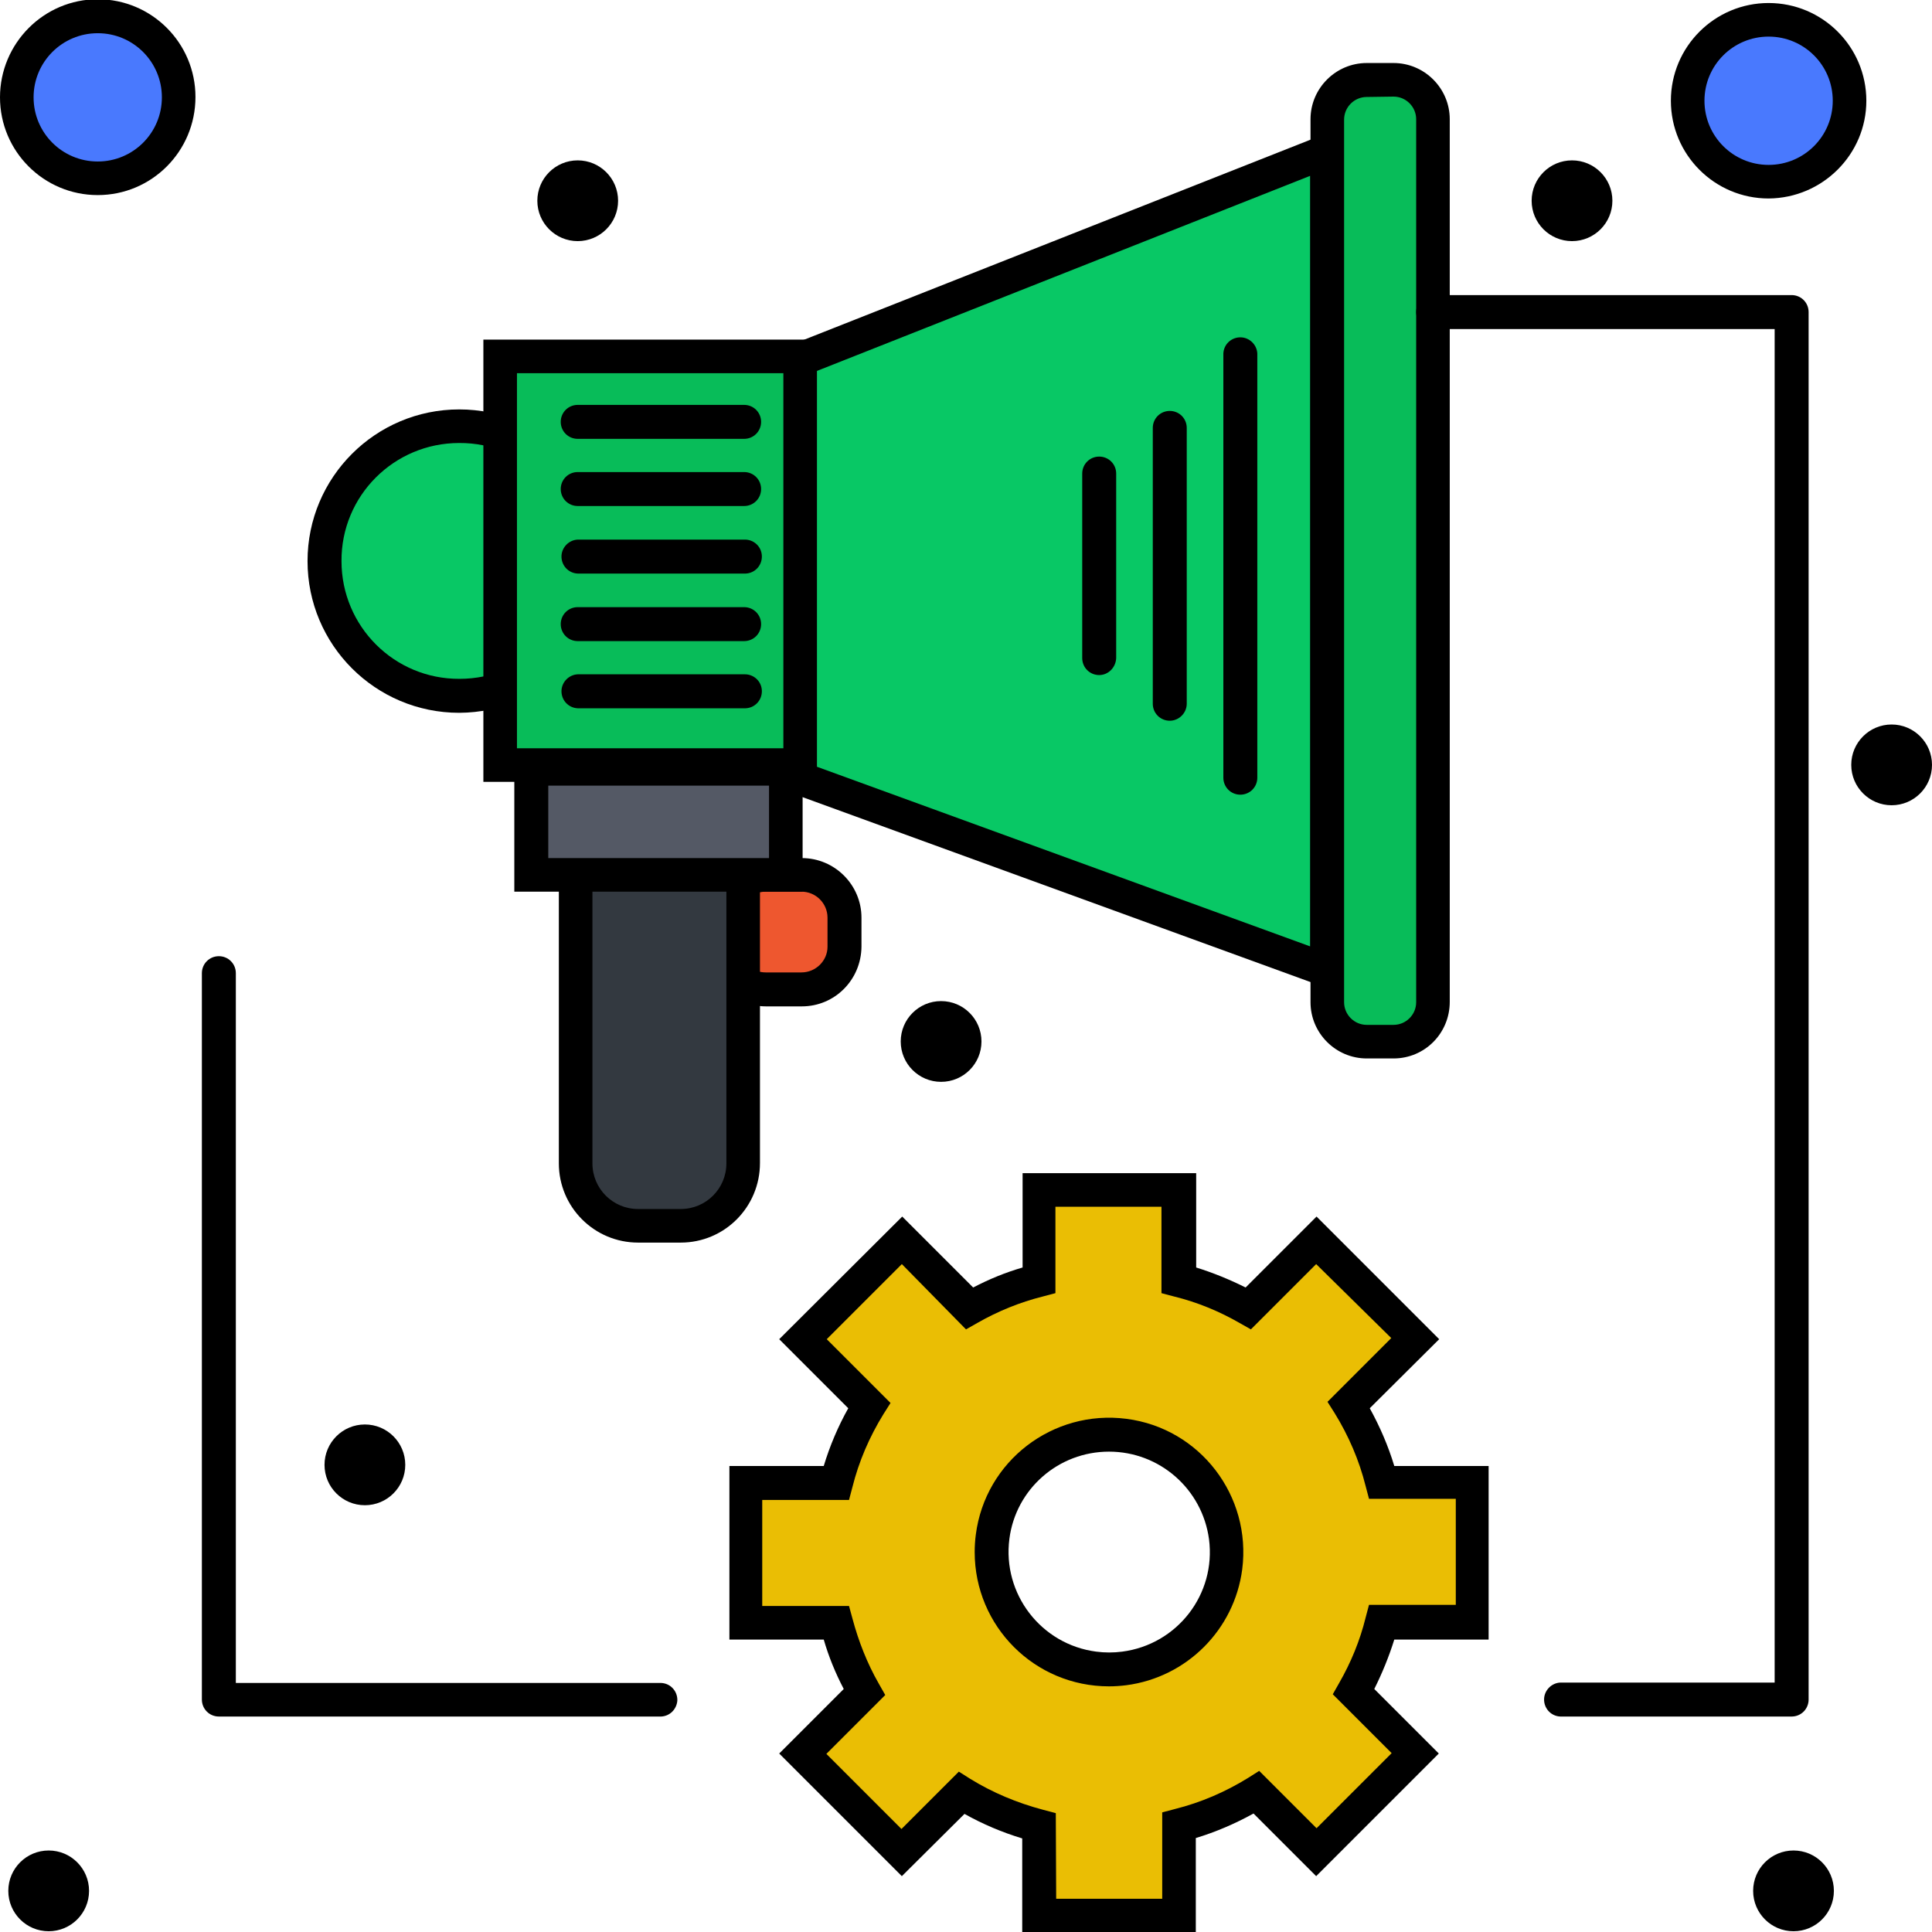 <?xml version="1.0" encoding="utf-8"?>
<!-- Generator: Adobe Illustrator 25.2.3, SVG Export Plug-In . SVG Version: 6.00 Build 0)  -->
<svg version="1.1" id="Layer_1" xmlns="http://www.w3.org/2000/svg" xmlns:xlink="http://www.w3.org/1999/xlink" x="0px" y="0px"
	 viewBox="0 0 512 512" style="enable-background:new 0 0 512 512;" xml:space="preserve">
<style type="text/css">
	.st0{fill:#EABE04;}
	.st1{fill:#4979FE;}
	.st2{fill:#08C865;}
	.st3{fill:#08BC59;}
	.st4{fill:#EE572F;}
	.st5{fill:#333940;}
	.st6{fill:#545965;}
</style>
<g id="Layer_2_1_">
	<g id="Layer_1-2">
		<path class="st0" d="M390.1,430v-37h-23.9c-1.9-7.2-4.8-14.2-8.7-20.5l17.6-17.6l-26.2-26.2l-18,18c-5.8-3.3-12-5.8-18.4-7.5
			v-23.9h-37v23.9c-6.4,1.6-12.6,4.2-18.4,7.5l-18-18l-26.2,26.1l17.6,17.6c-3.9,6.4-6.9,13.3-8.7,20.5h-23.9v37h23.9
			c1.7,6.4,4.2,12.6,7.5,18.4l-16.3,16.3l26.2,26.2l15.9-15.9c6.4,3.9,13.3,6.9,20.5,8.7v23.9h37v-23.9c7.2-1.8,14.2-4.8,20.5-8.7
			l15.8,15.8l26.2-26.1l-16.3-16.3c3.3-5.8,5.8-12,7.5-18.4L390.1,430z M297.9,442.2c-17,2.2-32.7-9.8-34.9-26.8
			c-2.2-17,9.8-32.7,26.8-34.9c17-2.2,32.7,9.8,34.9,26.8c0.4,2.7,0.4,5.4,0,8.1C322.9,429.4,311.9,440.4,297.9,442.2z"/>
		<path d="M316.9,512.2h-46v-25c-5.3-1.6-10.5-3.8-15.3-6.5L239,497.2l-32.5-32.5l17.1-17.1c-2.2-4.2-4-8.6-5.3-13.1h-25v-46h25
			c1.6-5.3,3.8-10.5,6.5-15.3l-18.3-18.3l32.6-32.5l18.8,18.8c4.2-2.2,8.6-4,13.1-5.3v-25h46v25c4.5,1.4,8.9,3.2,13.1,5.3l18.8-18.8
			l32.5,32.5L363,373.2c2.7,4.9,4.9,10,6.5,15.3h25v46h-25c-1.4,4.5-3.2,8.9-5.3,13.1l17.1,17.1l-32.5,32.5l-16.6-16.6
			c-4.9,2.7-10,4.9-15.3,6.5L316.9,512.2z M279.9,503.2h28.1v-22.9l3.4-0.9c6.8-1.7,13.3-4.5,19.3-8.2l3-1.9l15.2,15.2l19.9-19.9
			l-15.6-15.6l1.7-3c3.1-5.4,5.5-11.2,7-17.3l0.9-3.4h23v-28.1h-23l-0.9-3.4c-1.7-6.8-4.5-13.3-8.2-19.3l-1.9-3l16.9-16.9L348.8,335
			l-17.3,17.3l-3-1.7c-5.4-3.1-11.2-5.5-17.3-7l-3.4-0.9v-22.9h-28.1v22.9l-3.4,0.9c-6,1.5-11.9,3.9-17.3,7l-3,1.7L239,335
			l-19.9,19.9l16.9,16.9l-1.9,3c-3.7,6-6.5,12.5-8.2,19.3l-0.9,3.4h-23v28.1h23l0.9,3.3c1.6,6,3.9,11.9,7,17.3l1.7,3l-15.6,15.6
			l19.9,19.9l15.2-15.2l3,1.9c6,3.7,12.5,6.4,19.3,8.2l3.4,0.9L279.9,503.2z M293.9,446.9c-19.7,0-35.6-15.9-35.6-35.6
			c0-1.5,0.1-3.1,0.3-4.6c2.5-19.5,20.4-33.2,39.9-30.7s33.2,20.4,30.7,39.9c-2.1,16-14.7,28.6-30.7,30.7
			C296.9,446.8,295.4,446.9,293.9,446.9L293.9,446.9z M293.9,384.7c-13.4,0-24.7,9.9-26.4,23.1c-1.9,14.6,8.4,28,23,29.9
			c2.3,0.3,4.6,0.3,6.9,0l0,0c14.6-1.9,24.9-15.2,23-29.8C318.6,394.6,307.3,384.7,293.9,384.7L293.9,384.7z"/>
		<circle class="st1" cx="27.9" cy="28.8" r="21.5"/>
		<path d="M25.9,51.7C11.6,51.7,0,40.1,0,25.8S11.6-0.2,25.9-0.2c14.3,0,25.9,11.6,25.9,25.9c0,0,0,0,0,0
			C51.8,40.1,40.2,51.7,25.9,51.7z M25.9,8.8c-9.4,0-17,7.6-17,17s7.6,17,17,17s17-7.6,17-17l0,0C42.9,16.4,35.3,8.8,25.9,8.8z"/>
		<circle class="st1" cx="468.7" cy="26.7" r="21.5"/>
		<path d="M468.7,52.6c-14.3,0-25.9-11.6-25.9-25.9c0-14.3,11.6-25.9,25.9-25.9s25.9,11.6,25.9,25.9c0,0,0,0,0,0
			C494.6,40.9,483,52.5,468.7,52.6z M468.7,9.7c-9.4,0-17,7.6-17,17s7.6,17,17,17s17-7.6,17-17S478.1,9.7,468.7,9.7z"/>
		<circle class="st2" cx="121.7" cy="148.6" r="35.8"/>
		<path d="M121.7,188.9c-22.2,0-40.2-18-40.2-40.2s18-40.2,40.2-40.2s40.2,18,40.2,40.2C161.9,170.8,143.9,188.8,121.7,188.9z
			 M121.7,117.4c-17.3,0-31.3,14-31.2,31.3c0,17.3,14,31.3,31.3,31.2c17.3,0,31.3-14,31.2-31.3C153,131.3,139,117.3,121.7,117.4
			L121.7,117.4z"/>
		<rect x="132.5" y="94.5" class="st3" width="85.3" height="108.3"/>
		<path d="M222.3,207.2h-94.2V90h94.2L222.3,207.2z M137,198.3h76.4V98.9H137V198.3z"/>
		<path class="st4" d="M199.2,231.9h17c4.2,0,7.6,3.4,7.6,7.6v15.2c0,4.2-3.4,7.6-7.6,7.6h-17c-4.2,0-7.6-3.4-7.6-7.6v-15.2
			C191.6,235.3,195,231.9,199.2,231.9z"/>
		<path d="M212.5,266.7h-9.5c-8.7,0-15.8-7.1-15.8-15.8v-7.7c0-8.7,7.1-15.8,15.8-15.8h9.5c8.7,0,15.8,7.1,15.8,15.8v7.7
			C228.2,259.7,221.2,266.7,212.5,266.7z M202.9,236.3c-3.8,0-6.9,3.1-6.9,6.9v7.7c0,3.8,3.1,6.8,6.9,6.8h9.5c3.8,0,6.9-3.1,6.9-6.8
			v0v-7.7c0-3.8-3.1-6.9-6.9-6.9L202.9,236.3z"/>
		<polygon class="st2" points="212,206.3 351.7,257.1 351.7,40.1 212,95.2 		"/>
		<path d="M356.2,263.5l-148.6-54.1V92.2l148.6-58.7V263.5z M216.5,203.2l130.7,47.6V46.6L216.5,98.3V203.2z"/>
		<path class="st5" d="M163.6,208.4h22.2c6.1,0,11.1,5,11.1,11.1v94.2c0,6.1-5,11.1-11.1,11.1h-22.2c-6.1,0-11.1-5-11.1-11.1v-94.2
			C152.5,213.4,157.5,208.4,163.6,208.4z"/>
		<path d="M180.4,329.3h-11.3c-11.6,0-21-9.4-21-21v-83.4c0-11.6,9.4-21,21-21h11.3c11.6,0,21,9.4,21,21v83.3
			C201.4,319.9,192,329.3,180.4,329.3z M169.1,212.9c-6.7,0-12.1,5.4-12.1,12.1v83.3c0,6.7,5.4,12.1,12.1,12.1h11.3
			c6.7,0,12.1-5.4,12.1-12.1v-83.3c0-6.7-5.4-12.1-12.1-12.1H169.1z"/>
		<path class="st3" d="M358.7,21.2h14.1c3.9,0,7,3.1,7,7V269c0,3.9-3.1,7-7,7h-14.1c-3.9,0-7-3.1-7-7V28.2
			C351.7,24.3,354.9,21.2,358.7,21.2z"/>
		<path d="M369.3,280.5h-7.1c-8.2,0-14.9-6.7-14.9-14.9V31.6c0-8.2,6.7-14.9,14.9-14.9h7.1c8.2,0,14.9,6.7,14.9,14.9v233.9
			C384.2,273.8,377.6,280.5,369.3,280.5z M362.2,25.7c-3.3,0-6,2.7-6,6v233.9c0,3.3,2.7,6,6,6h7.1c3.3,0,6-2.7,6-6V31.6
			c0-3.3-2.7-6-6-6L362.2,25.7z"/>
		<rect x="140.8" y="203.8" class="st6" width="67.4" height="28.1"/>
		<path d="M212.7,236.3h-76.4v-37h76.4V236.3z M145.3,227.4h58.5v-19.2h-58.5V227.4z"/>
		<path d="M197.2,116.3h-44.1c-2.5,0-4.5-2-4.5-4.5s2-4.5,4.5-4.5l0,0h44.1c2.5,0,4.5,2,4.5,4.5S199.7,116.3,197.2,116.3z"/>
		<path d="M197.2,134.1h-44.1c-2.5,0-4.5-2-4.5-4.5c0-2.5,2-4.5,4.5-4.5l0,0h44.1c2.5,0,4.5,2,4.5,4.5
			C201.7,132.1,199.7,134.1,197.2,134.1z"/>
		<path d="M197.2,152h-44.1c-2.5-0.1-4.4-2.2-4.3-4.7c0.1-2.3,2-4.2,4.3-4.3h44.1c2.5-0.1,4.6,1.8,4.7,4.3c0.1,2.5-1.8,4.6-4.3,4.7
			C197.5,152,197.4,152,197.2,152z"/>
		<path d="M197.2,169.9h-44.1c-2.5,0-4.5-2-4.5-4.5s2-4.5,4.5-4.5l0,0h44.1c2.5,0,4.5,2,4.5,4.5S199.7,169.9,197.2,169.9z"/>
		<path d="M197.2,187.7h-44.1c-2.5-0.1-4.4-2.2-4.3-4.7c0.1-2.3,2-4.2,4.3-4.3h44.1c2.5-0.1,4.6,1.8,4.7,4.3
			c0.1,2.5-1.8,4.6-4.3,4.7C197.5,187.7,197.4,187.7,197.2,187.7z"/>
		<path d="M328.7,210.6c-2.5,0-4.5-2-4.5-4.5V93.7c0.1-2.5,2.2-4.4,4.7-4.3c2.3,0.1,4.2,2,4.3,4.3v112.4
			C333.2,208.6,331.2,210.6,328.7,210.6L328.7,210.6z"/>
		<path d="M310,191c-2.5,0-4.5-2-4.5-4.5l0,0v-73.1c0-2.5,2-4.5,4.5-4.5s4.5,2,4.5,4.5v73.1C314.5,188.9,312.5,191,310,191L310,191z
			"/>
		<path d="M291.3,178.9c-2.5,0-4.5-2-4.5-4.5l0,0v-48.9c0-2.5,2-4.5,4.5-4.5s4.5,2,4.5,4.5v48.9
			C295.7,176.9,293.7,178.9,291.3,178.9z"/>
		<path d="M175.2,454.9H58c-2.5,0-4.5-2-4.5-4.5l0,0V257.9c0-2.5,2-4.5,4.5-4.5c2.5,0,4.5,2,4.5,4.5c0,0,0,0,0,0V446h112.7
			c2.5,0.1,4.4,2.2,4.3,4.7C179.3,453,177.5,454.8,175.2,454.9L175.2,454.9z"/>
		<path d="M474.8,454.9h-61.3c-2.5-0.1-4.4-2.2-4.3-4.7c0.1-2.3,2-4.2,4.3-4.3h56.8V87.2h-90.5c-2.5,0-4.5-2-4.5-4.5s2-4.5,4.5-4.5
			h95c2.5,0,4.5,2,4.5,4.5l0,0v367.7C479.3,452.9,477.3,454.9,474.8,454.9L474.8,454.9z"/>
		<circle cx="501.3" cy="202.7" r="10.7"/>
		<circle cx="12.9" cy="501.1" r="10.7"/>
		<circle cx="475.3" cy="501.1" r="10.7"/>
		<circle cx="249.4" cy="276" r="10.7"/>
		<circle cx="96.7" cy="388.2" r="10.7"/>
		<circle cx="153.1" cy="53.2" r="10.7"/>
		<circle cx="416.6" cy="53.2" r="10.7"/>
	</g>
</g>
</svg>
